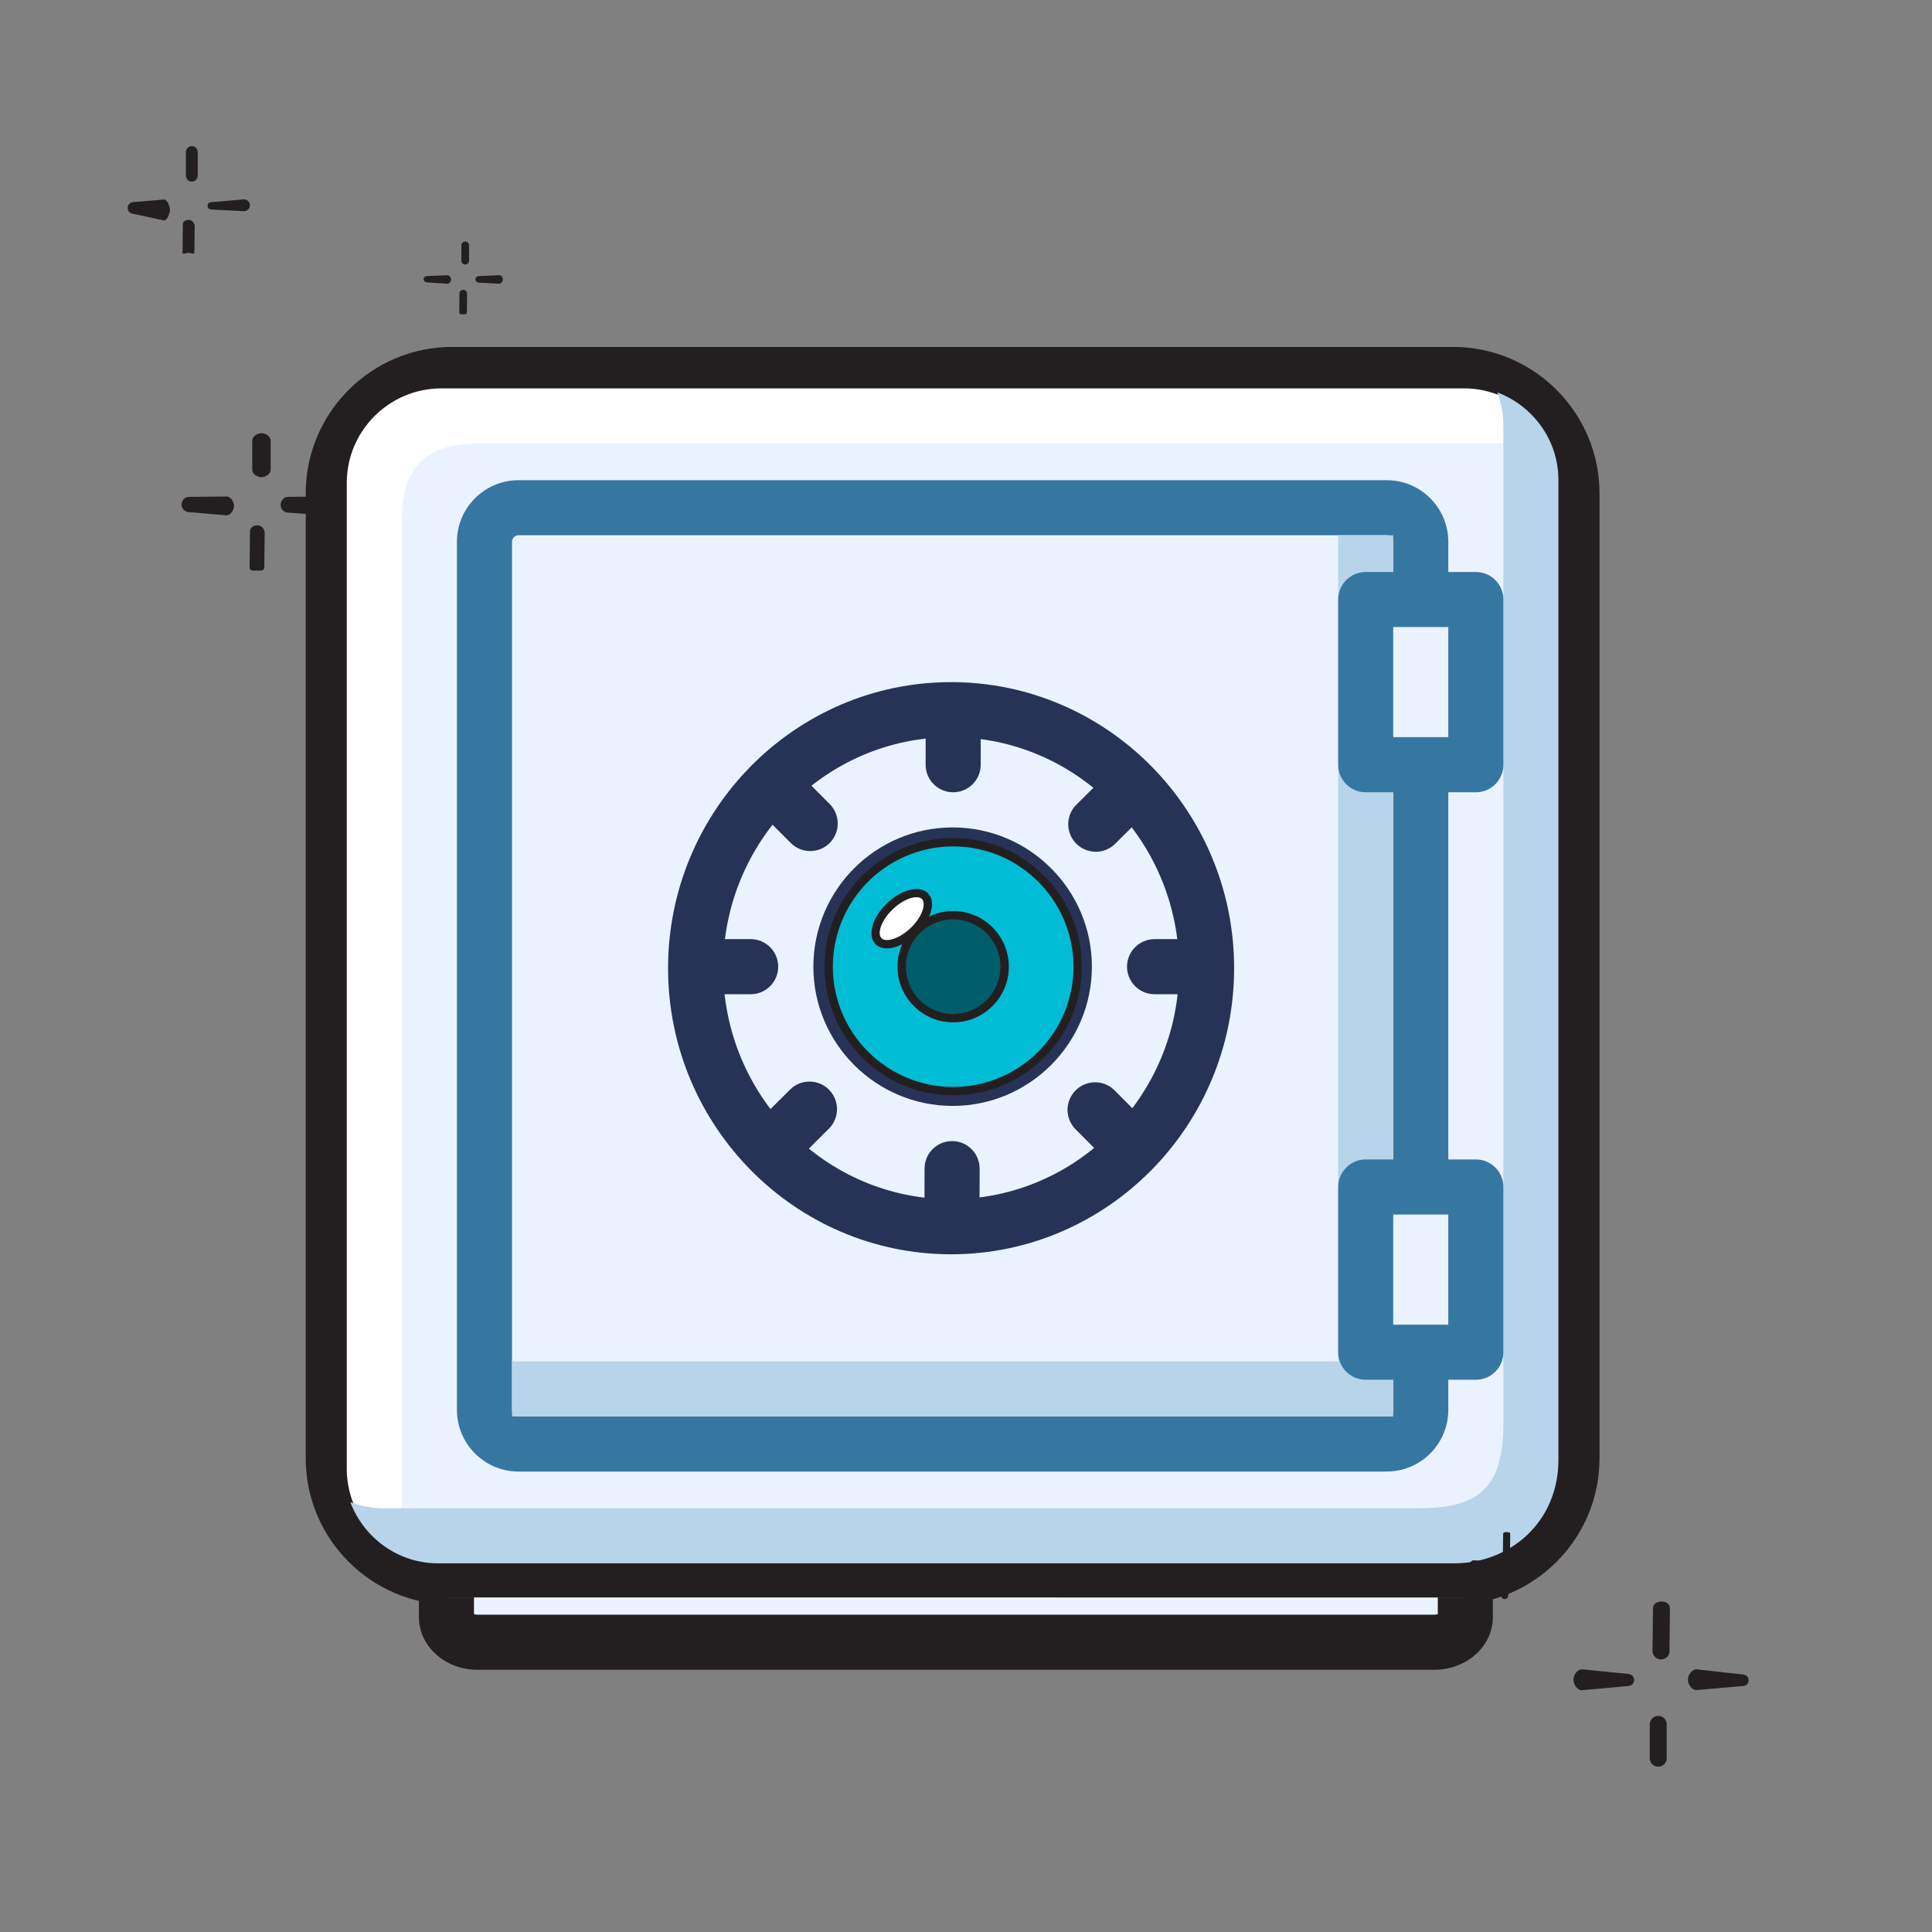 <?xml version="1.0" encoding="utf-8"?>
<!-- Generator: Adobe Illustrator 16.0.0, SVG Export Plug-In . SVG Version: 6.00 Build 0)  -->
<!DOCTYPE svg PUBLIC "-//W3C//DTD SVG 1.1//EN" "http://www.w3.org/Graphics/SVG/1.1/DTD/svg11.dtd">
<svg version="1.1" id="Layer_1" xmlns="http://www.w3.org/2000/svg" xmlns:xlink="http://www.w3.org/1999/xlink" x="0px" y="0px"
	 width="100px" height="100px" viewBox="0 0 100 100" enable-background="new 0 0 100 100" xml:space="preserve">
<rect x="0" y="0" width="100" height="100" fill="#808080" stroke="none"/>
<g>
	<g>
		<path fill="#EBF2FF" d="M80.931,75.948c0,3.415-2.77,6.185-6.185,6.185H22.94c-3.416,0-6.185-2.77-6.185-6.185V26.002
			c0-3.415,2.769-6.185,6.185-6.185h51.806c3.415,0,6.185,2.77,6.185,6.185V75.948z"/>
		<path fill="#231F20" d="M75.21,83.062H23.404c-4.178,0-7.58-3.399-7.58-7.579V25.537c0-4.18,3.402-7.58,7.58-7.58h51.808
			c4.178,0,7.579,3.401,7.579,7.58v49.946C82.791,79.663,79.39,83.062,75.21,83.062z M23.404,20.748c-2.64,0-4.79,2.149-4.79,4.79
			v49.946c0,2.641,2.149,4.788,4.79,4.788h51.808c2.64,0,4.788-2.147,4.788-4.788V25.537c0-2.642-2.149-4.79-4.788-4.79H23.404z"/>
	</g>
	<path fill="#FFFFFF" d="M20.8,78.875V26.896c0-2.699,1.246-3.943,3.943-3.943h53.879c0.605,0,1.18,0.125,1.717,0.328
		c-0.699-1.852-2.475-3.178-4.566-3.178H22.843c-2.698,0-4.894,2.195-4.894,4.893v51.028c0,2.093,1.327,3.868,3.179,4.567
		C20.925,80.056,20.8,79.479,20.8,78.875z"/>
	<path fill="#B8D4EA" d="M77.814,22.015v51.649c0,3.415-1.316,4.403-4.438,4.403H19.839c-0.601,0-1.173-0.115-1.706-0.316
		c0.694,1.839,2.458,3.166,4.539,3.166h52.592c2.886,0,5.4-2.125,5.4-5.364V24.847c0-2.079-1.327-3.844-3.165-4.538
		C77.699,20.843,77.814,21.413,77.814,22.015z"/>
	<g>
		<path fill="#EBF2FF" d="M73.063,73.453c0,0.973-0.79,1.764-1.764,1.764H26.365c-0.974,0-1.764-0.791-1.764-1.764V28.517
			c0-0.973,0.79-1.763,1.764-1.763H71.3c0.974,0,1.763,0.789,1.763,1.763L73.063,73.453L73.063,73.453z"/>
		<path fill="#3677A2" d="M71.775,76.167H26.84c-1.759,0-3.189-1.431-3.189-3.189V28.042c0-1.759,1.432-3.188,3.189-3.188h44.936
			c1.759,0,3.188,1.43,3.188,3.188v44.936C74.964,74.736,73.534,76.167,71.775,76.167z M26.84,27.705
			c-0.187,0-0.338,0.152-0.338,0.337v44.936c0,0.188,0.151,0.338,0.338,0.338h44.936c0.187,0,0.338-0.15,0.338-0.338V28.042
			c0-0.185-0.151-0.337-0.338-0.337H26.84z"/>
	</g>
	<g>
		<path fill="#EBF2FF" d="M75.847,82.684v1.022c0,0.715-0.715,1.297-1.597,1.297H24.703c-0.88,0-1.594-0.582-1.594-1.297v-1.022
			H75.847z"/>
		<path fill="#231F20" d="M74.25,86.427H24.703c-1.666,0-3.021-1.223-3.021-2.723v-1.021h2.851v0.863
			c0.04,0.017,0.097,0.029,0.17,0.029H74.25c0.075,0,0.131-0.014,0.171-0.029v-0.863h2.85v1.021
			C77.271,85.204,75.917,86.427,74.25,86.427z"/>
	</g>
	<g>
		<ellipse fill="#EBF2FF" cx="49.229" cy="50.114" rx="13.225" ry="13.381"/>
		<path fill="#263357" d="M49.228,64.922c-8.078,0-14.649-6.643-14.649-14.808c0-8.164,6.571-14.808,14.649-14.808
			s14.65,6.643,14.65,14.808C63.878,58.279,57.306,64.922,49.228,64.922z M49.228,38.156c-6.505,0-11.798,5.364-11.798,11.958
			c0,6.593,5.293,11.958,11.798,11.958c6.506,0,11.801-5.364,11.801-11.958C61.029,43.52,55.734,38.156,49.228,38.156z"/>
	</g>
	<g>
		<circle fill="#00B8D4" cx="49.308" cy="50.035" r="5.781"/>
		<path fill="#263357" d="M49.308,57.242c-3.974,0-7.208-3.233-7.208-7.208c0-3.974,3.234-7.207,7.208-7.207
			c3.973,0,7.208,3.233,7.208,7.207C56.516,54.009,53.281,57.242,49.308,57.242z M49.308,45.679c-2.402,0-4.356,1.955-4.356,4.356
			c0,2.402,1.954,4.356,4.356,4.356c2.403,0,4.356-1.955,4.356-4.356C53.662,47.633,51.711,45.679,49.308,45.679z"/>
	</g>
	<g>
		<path fill="#263357" d="M38.855,51.461h-1.901c-0.787,0-1.425-0.64-1.425-1.426c0-0.788,0.638-1.426,1.425-1.426h1.9
			c0.788,0,1.426,0.639,1.426,1.426C40.28,50.822,39.642,51.461,38.855,51.461z"/>
		<path fill="#263357" d="M61.66,51.461h-1.9c-0.788,0-1.426-0.64-1.426-1.426c0-0.788,0.64-1.426,1.426-1.426h1.9
			c0.788,0,1.426,0.639,1.426,1.426C63.086,50.822,62.448,51.461,61.66,51.461z"/>
	</g>
	<g>
		<path fill="#263357" d="M49.335,41.008c-0.002,0-0.002,0-0.004,0c-0.787-0.002-1.423-0.643-1.421-1.429l0.004-1.9
			c0.001-0.786,0.639-1.42,1.426-1.42c0,0,0.002,0,0.004,0c0.787,0.001,1.422,0.641,1.42,1.427l-0.003,1.901
			C50.759,40.373,50.12,41.008,49.335,41.008z"/>
		<path fill="#263357" d="M49.275,63.815c0,0-0.002,0-0.004,0c-0.788-0.003-1.424-0.643-1.42-1.43l0.004-1.902
			c0.001-0.786,0.64-1.421,1.425-1.421c0.001,0,0.002,0,0.004,0c0.787,0.002,1.424,0.643,1.422,1.428L50.7,62.392
			C50.7,63.178,50.062,63.815,49.275,63.815z"/>
	</g>
	<g>
		<path fill="#263357" d="M56.717,44.088c-0.364,0-0.73-0.141-1.01-0.421c-0.556-0.557-0.554-1.46,0.005-2.016l1.349-1.339
			c0.556-0.555,1.46-0.553,2.015,0.003c0.555,0.56,0.553,1.462-0.005,2.016l-1.347,1.34C57.445,43.95,57.082,44.088,56.717,44.088z"
			/>
		<path fill="#263357" d="M40.551,60.174c-0.367,0-0.733-0.14-1.01-0.42c-0.556-0.56-0.554-1.461,0.005-2.017l1.348-1.34
			c0.556-0.555,1.459-0.553,2.015,0.005c0.555,0.559,0.553,1.462-0.006,2.018l-1.346,1.339
			C41.278,60.035,40.915,60.174,40.551,60.174z"/>
	</g>
	<g>
		<path fill="#263357" d="M58.022,60.218c-0.364,0-0.731-0.14-1.01-0.42l-1.341-1.347c-0.556-0.56-0.554-1.461,0.006-2.016
			c0.557-0.557,1.461-0.556,2.015,0.004l1.342,1.348c0.556,0.559,0.554,1.46-0.006,2.016C58.751,60.08,58.387,60.218,58.022,60.218z
			"/>
		<path fill="#263357" d="M41.937,44.051c-0.365,0-0.732-0.141-1.01-0.42l-1.34-1.346c-0.555-0.56-0.553-1.461,0.003-2.016
			c0.558-0.557,1.461-0.554,2.016,0.004l1.341,1.347c0.554,0.559,0.552,1.46-0.006,2.016C42.664,43.913,42.3,44.051,41.937,44.051z"
			/>
	</g>
	<rect x="69.264" y="27.705" fill="#B8D4EA" width="2.85" height="45.611"/>
	<rect x="26.502" y="70.466" fill="#B8D4EA" width="43.711" height="2.85"/>
	<g>
		<rect x="70.213" y="31.505" fill="#EBF2FF" width="5.7" height="8.553"/>
		<path fill="#3677A2" d="M76.391,41.008h-5.703c-0.787,0-1.424-0.639-1.424-1.425v-8.552c0-0.787,0.639-1.425,1.424-1.425h5.703
			c0.787,0,1.424,0.638,1.424,1.425v8.552C77.814,40.369,77.178,41.008,76.391,41.008z M72.113,38.156h2.85v-5.701h-2.85V38.156z"/>
	</g>
	<g>
		<rect x="70.213" y="61.915" fill="#EBF2FF" width="5.7" height="8.551"/>
		<path fill="#3677A2" d="M76.391,71.415h-5.703c-0.787,0-1.424-0.639-1.424-1.425v-8.553c0-0.786,0.639-1.425,1.424-1.425h5.703
			c0.787,0,1.424,0.64,1.424,1.425v8.553C77.814,70.777,77.178,71.415,76.391,71.415z M72.113,68.564h2.85v-5.7h-2.85V68.564z"/>
	</g>
</g>
<g>
	<g>
		<g>
			<path fill="#231F20" d="M24.08,13.691c-0.109,0-0.198-0.089-0.198-0.198v-0.795c0-0.109,0.089-0.198,0.198-0.198
				c0.11,0,0.198,0.089,0.198,0.198v0.795C24.278,13.602,24.19,13.691,24.08,13.691z"/>
		</g>
		<g>
			<path fill="#231F20" d="M25.831,14.684L25.831,14.684l-1.024-0.054c-0.109,0-0.198-0.063-0.197-0.172s0.09-0.169,0.199-0.169l0,0
				l1.023-0.046c0.11,0,0.198,0.112,0.196,0.221C26.028,14.575,25.939,14.684,25.831,14.684z"/>
		</g>
		<g>
			<path fill="#231F20" d="M23.968,16.271C23.967,16.271,23.967,16.271,23.968,16.271c-0.111,0-0.199-0.009-0.197-0.118l0.011-0.979
				c0-0.112,0.089-0.169,0.2-0.175c0.11,0,0.198,0.101,0.196,0.209l-0.011,0.944C24.166,16.263,24.077,16.271,23.968,16.271z"/>
		</g>
		<g>
			<path fill="#231F20" d="M23.148,14.684c-0.001,0-0.001,0-0.004,0l-1.022-0.066c-0.109-0.003-0.195-0.06-0.194-0.169
				c0.001-0.109,0.091-0.161,0.198-0.161c0.001,0,0.001,0,0.003,0l1.023-0.043c0.109,0.003,0.197,0.112,0.195,0.224
				C23.345,14.575,23.256,14.684,23.148,14.684z"/>
		</g>
	</g>
	<g>
		<g>
			<path fill="#231F20" d="M9.929,9.401c-0.169,0-0.307-0.138-0.307-0.307V7.868c0-0.167,0.138-0.304,0.307-0.304
				c0.169,0,0.306,0.138,0.306,0.304v1.226C10.234,9.263,10.098,9.401,9.929,9.401z"/>
		</g>
		<g>
			<path fill="#231F20" d="M12.628,10.931C12.627,10.931,12.627,10.931,12.628,10.931l-1.58-0.081
				c-0.169-0.003-0.304-0.029-0.304-0.198c0.003-0.169,0.138-0.195,0.307-0.195h0.001l1.577-0.138c0.169,0,0.307,0.138,0.306,0.307
				S12.797,10.931,12.628,10.931z"/>
		</g>
		<g>
			<path fill="#231F20" d="M9.753,13.086c0,0,0,0-0.003,0c-0.169,0-0.304,0.135-0.303-0.035l0.018-1.438
				c0.002-0.169,0.138-0.227,0.308-0.232c0.171,0,0.307,0.175,0.304,0.342l-0.017,1.32C10.058,13.209,9.923,13.086,9.753,13.086z"/>
		</g>
		<g>
			<path fill="#231F20" d="M8.491,11.41c-0.003,0-0.003,0-0.006,0l-1.577-0.341c-0.168-0.003-0.303-0.141-0.3-0.31
				c0.002-0.169,0.138-0.301,0.306-0.301c0.001,0,0.002,0,0.004,0l1.579-0.132c0.168,0.003,0.304,0.376,0.301,0.545
				S8.657,11.41,8.491,11.41z"/>
		</g>
	</g>
	<g>
		<g>
			<path fill="#231F20" d="M13.533,24.7c-0.209,0-0.477-0.169-0.477-0.382V22.8c0-0.209,0.267-0.379,0.477-0.379
				c0.211,0,0.477,0.169,0.477,0.379v1.518C14.01,24.531,13.744,24.7,13.533,24.7z"/>
		</g>
		<g>
			<path fill="#231F20" d="M16.862,26.672C16.861,26.672,16.861,26.672,16.862,26.672l-1.959-0.138
				c-0.211-0.002-0.378-0.201-0.377-0.41c0.002-0.209,0.17-0.405,0.378-0.405h0.003l1.958-0.026
				c0.209,0.003,0.379,0.281,0.377,0.494C17.24,26.393,17.072,26.672,16.862,26.672z"/>
		</g>
		<g>
			<path fill="#231F20" d="M13.298,29.533c0,0,0,0-0.003,0c-0.209,0-0.379,0.038-0.376-0.175l0.02-1.848
				c0.006-0.209,0.172-0.312,0.385-0.322c0.212,0.003,0.38,0.198,0.376,0.411l-0.021,1.756
				C13.677,29.564,13.507,29.533,13.298,29.533z"/>
		</g>
		<g>
			<path fill="#231F20" d="M11.732,26.672c-0.001,0-0.004,0-0.007,0l-1.954-0.164c-0.208-0.003-0.376-0.192-0.374-0.401
				C9.4,25.9,9.569,25.719,9.776,25.719c0.003,0,0.004,0,0.006,0l1.957-0.02c0.21,0.006,0.376,0.281,0.374,0.494
				C12.108,26.399,11.939,26.672,11.732,26.672z"/>
		</g>
	</g>
</g>
<g>
	<circle fill="#00BCD4" cx="49.337" cy="50.035" r="6.444"/>
	<circle fill="#005E6A" cx="49.337" cy="50.035" r="2.665"/>
	<g>
		<path fill="#231F20" d="M49.335,56.694c-3.671,0-6.658-2.987-6.658-6.659c0-3.673,2.987-6.66,6.658-6.66
			c3.674,0,6.661,2.987,6.661,6.66C55.996,53.707,53.009,56.694,49.335,56.694z M49.335,43.809c-3.433,0-6.227,2.794-6.227,6.227
			s2.793,6.226,6.227,6.226c3.436,0,6.229-2.793,6.229-6.226S52.771,43.809,49.335,43.809z"/>
	</g>
	<g>
		<path fill="#231F20" d="M49.335,52.916c-1.588,0-2.879-1.291-2.879-2.88s1.291-2.881,2.879-2.881c1.589,0,2.881,1.292,2.881,2.881
			C52.218,51.625,50.925,52.916,49.335,52.916z M49.335,47.588c-1.349,0-2.447,1.098-2.447,2.448c0,1.349,1.098,2.449,2.447,2.449
			c1.351,0,2.447-1.1,2.447-2.449C51.783,48.686,50.686,47.588,49.335,47.588z"/>
	</g>
	
		<ellipse transform="matrix(-0.694 -0.72 0.72 -0.694 44.811 114.144)" fill="#FFFFFF" cx="46.672" cy="47.545" rx="0.887" ry="1.674"/>
	<g>
		<path fill="#231F20" d="M45.912,49.089c-0.247,0-0.455-0.079-0.6-0.231c-0.429-0.446-0.167-1.369,0.596-2.104
			c0.742-0.716,1.706-0.955,2.126-0.516c0.221,0.229,0.268,0.588,0.131,1.007c-0.123,0.374-0.381,0.763-0.728,1.097
			C46.951,48.81,46.381,49.089,45.912,49.089z M47.432,46.438c-0.349,0-0.831,0.247-1.226,0.627
			c-0.619,0.596-0.804,1.265-0.584,1.494c0.063,0.064,0.16,0.098,0.29,0.098c0.35,0,0.831-0.247,1.226-0.626
			c0.292-0.282,0.517-0.617,0.616-0.92c0.083-0.257,0.072-0.466-0.031-0.574C47.659,46.471,47.562,46.438,47.432,46.438z"/>
	</g>
</g>
<g>
	<g>
		<path fill="#231F20" d="M85.828,88.812c0.242,0,0.439,0.194,0.439,0.438v1.754c0,0.243-0.197,0.439-0.439,0.439
			c-0.241,0-0.438-0.196-0.438-0.439V89.25C85.391,89.008,85.587,88.812,85.828,88.812z"/>
	</g>
	<g>
		<path fill="#231F20" d="M81.878,86.404h0.003l2.26,0.223c0.242,0.003,0.438,0.089,0.438,0.33s-0.196,0.324-0.439,0.324l0,0
			l-2.261,0.205c-0.244-0.004-0.438-0.301-0.438-0.545C81.441,86.701,81.637,86.404,81.878,86.404z"/>
	</g>
	<g>
		<path fill="#231F20" d="M85.996,82.895c0.001,0,0.003,0,0.004,0c0.243,0,0.438,0.123,0.436,0.365l-0.024,2.223
			c-0.002,0.24-0.197,0.401-0.443,0.412c-0.241-0.002-0.438-0.209-0.436-0.453l0.026-2.187
			C85.559,83.016,85.756,82.895,85.996,82.895z"/>
	</g>
	<g>
		<path fill="#231F20" d="M87.807,86.404c0.004,0,0.004,0,0.008,0l2.261,0.252c0.239,0.005,0.437,0.076,0.431,0.32
			c-0.004,0.238-0.199,0.305-0.438,0.305c-0.002,0-0.006,0-0.008,0L87.8,87.479c-0.241-0.004-0.437-0.304-0.432-0.545
			C87.371,86.695,87.566,86.404,87.807,86.404z"/>
	</g>
</g>
<g>
	<g>
		<path fill="#231F20" d="M77.881,81.673c0.102,0,0.184,0.082,0.184,0.183v0.729c0,0.103-0.082,0.185-0.184,0.185
			c-0.1,0-0.182-0.082-0.182-0.185v-0.729C77.699,81.755,77.781,81.673,77.881,81.673z"/>
	</g>
	<g>
		<path fill="#231F20" d="M76.271,80.762C76.273,80.762,76.273,80.762,76.271,80.762l0.94,0.049c0.103,0,0.183,0.059,0.183,0.158
			s-0.082,0.157-0.183,0.157h-0.001l-0.941,0.04c-0.1,0-0.182-0.104-0.182-0.204C76.09,80.861,76.172,80.762,76.271,80.762z"/>
	</g>
	<g>
		<path fill="#231F20" d="M77.984,79.302c0.002,0,0.002,0,0.002,0c0.103,0,0.183,0.005,0.183,0.106l-0.011,0.9
			c-0.002,0.102-0.083,0.156-0.186,0.162c-0.103,0-0.183-0.093-0.181-0.195l0.011-0.867C77.805,79.309,77.885,79.302,77.984,79.302z
			"/>
	</g>
	<g>
		<path fill="#231F20" d="M78.738,80.762c0,0,0.002,0,0.004,0l0.939,0.062c0.101,0.001,0.18,0.054,0.18,0.153
			c-0.004,0.102-0.084,0.149-0.184,0.149c-0.001,0-0.002,0-0.002,0l-0.941,0.038c-0.101-0.003-0.18-0.104-0.178-0.205
			C78.557,80.859,78.639,80.762,78.738,80.762z"/>
	</g>
</g>
</svg>
